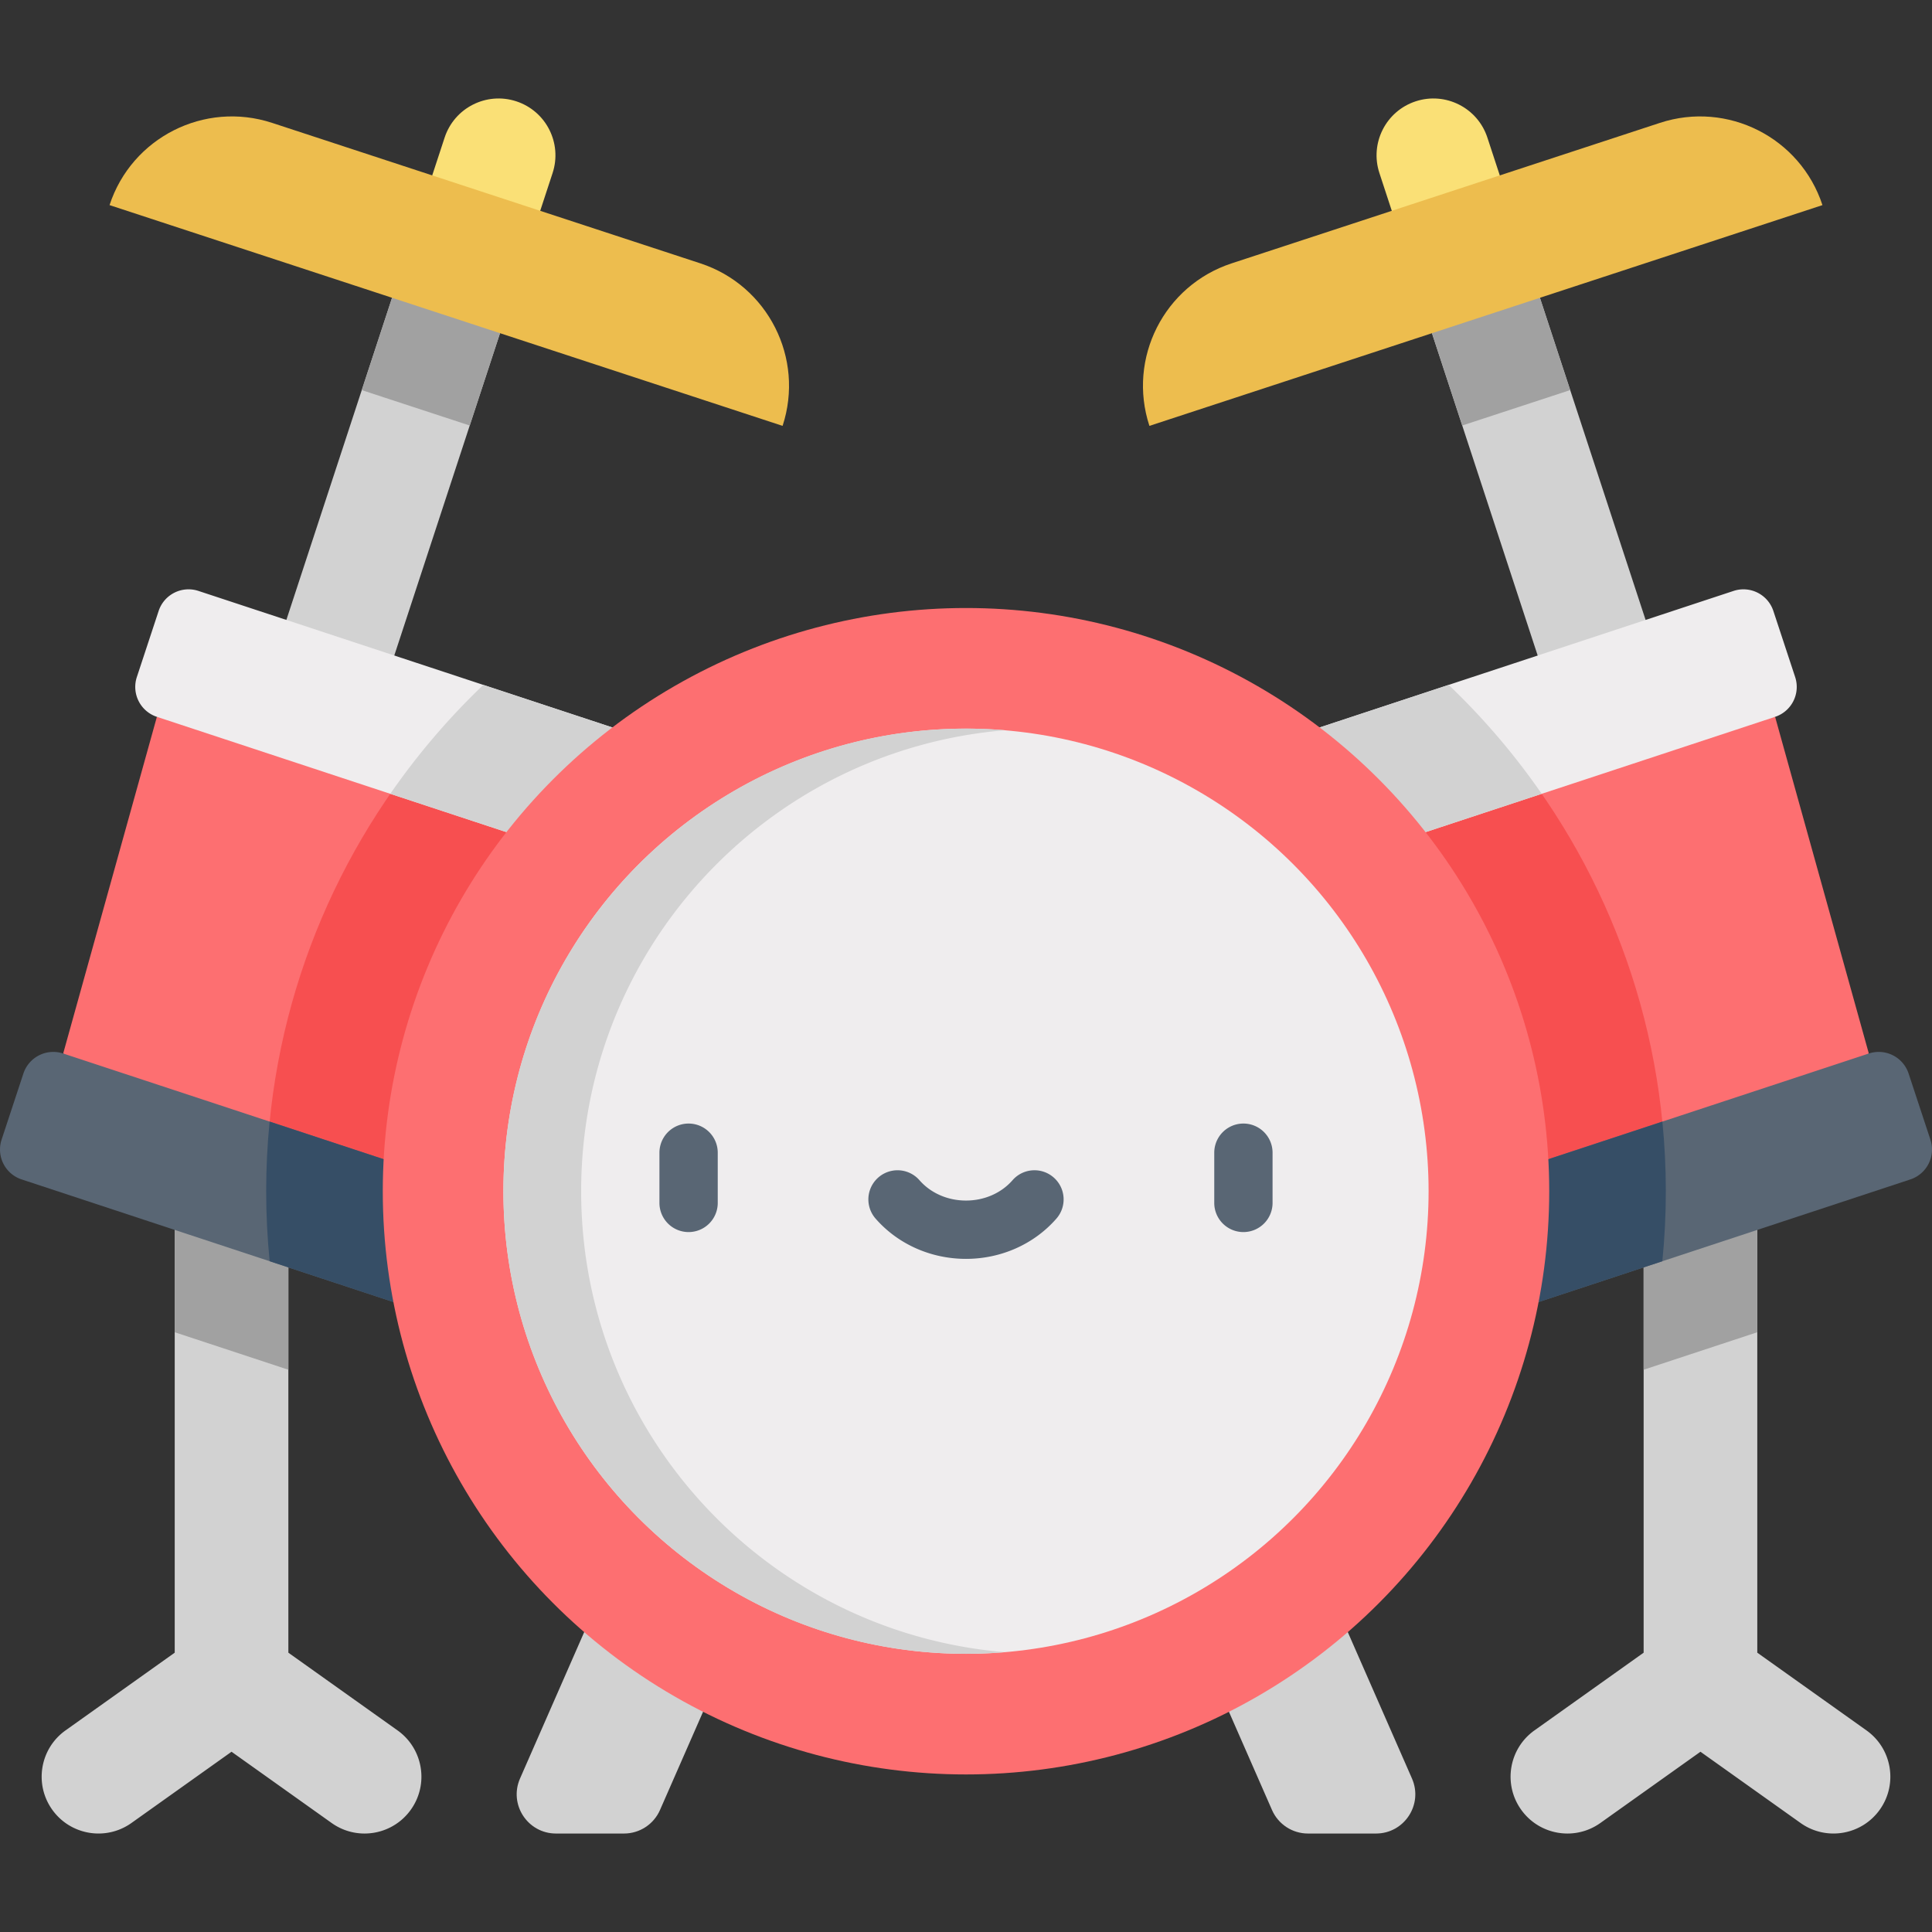 <svg xmlns="http://www.w3.org/2000/svg" viewBox="0 0 512 512"><rect x="0" y="0" width="512" height="512" fill="#333333" stroke="none"/><path d="M406.647 458.574l28.934-20.595V288.762c0-8.317 6.743-15.059 15.059-15.059s15.059 6.743 15.059 15.059v149.217l28.934 20.595c6.776 4.823 8.358 14.226 3.536 21.001-4.823 6.777-14.226 8.358-21.001 3.537L450.64 464.23l-26.526 18.882a14.993 14.993 0 0 1-8.72 2.791c-4.707 0-9.344-2.2-12.281-6.327-4.824-6.777-3.242-16.179 3.534-21.002z" fill="#d2d2d2"/><path d="M450.638 273.703c8.317 0 15.059 6.743 15.059 15.059v64.297l-30.117 9.934v-74.23c0-8.317 6.742-15.06 15.058-15.06z" fill="#a1a1a1"/><path d="M374.165 72.093l28.613-9.386 52.573 160.264-28.614 9.387zM105.354 458.574L76.42 437.979V288.762c0-8.317-6.743-15.059-15.059-15.059s-15.059 6.743-15.059 15.059v149.217l-28.933 20.595c-6.776 4.823-8.358 14.226-3.536 21.001 4.823 6.777 14.226 8.358 21.001 3.537L61.36 464.23l26.526 18.882a14.993 14.993 0 0 0 8.72 2.791c4.707 0 9.344-2.2 12.281-6.327 4.824-6.777 3.242-16.179-3.533-21.002zM85.257 232.346l-28.613-9.386 52.572-160.265 28.614 9.387z" fill="#d2d2d2"/><path d="M136.829 26.851c-7.903-2.592-16.41 1.713-19.002 9.616L109.222 62.7l28.617 9.387 8.605-26.233c2.592-7.904-1.713-16.411-9.615-19.003zm238.342 0c7.903-2.592 16.41 1.713 19.002 9.616l8.605 26.233-28.617 9.387-8.605-26.233c-2.592-7.904 1.713-16.411 9.615-19.003z" fill="#fae076"/><path d="M165.445 408.291l-27.633 63.033c-3.013 6.873 2.022 14.579 9.527 14.579h18.036c4.13 0 7.869-2.444 9.527-6.225l13.339-30.426-22.796-40.961zm181.11 0l27.633 63.033c3.013 6.873-2.022 14.579-9.527 14.579h-18.035c-4.13 0-7.869-2.444-9.527-6.225l-13.339-30.426 22.795-40.961z" fill="#d2d2d2"/><path d="M61.362 273.703c-8.317 0-15.059 6.743-15.059 15.059v64.297l30.117 9.934v-74.23c0-8.317-6.742-15.06-15.058-15.06z" fill="#a1a1a1"/><path fill="#fd6f71" d="M16.742 279.191l24.836-89.222 70.201 5.39 64.93 39.18-24.837 89.222-75.936-5.813z"/><path d="M70.555 314.425l5.382 3.523 75.936 5.811 24.837-89.221-62.804-37.897c-26.799 31.937-43.051 72.999-43.351 117.784z" fill="#f74f50"/><path d="M176.709 234.539l-135.131-44.57a8.35 8.35 0 0 1-5.314-10.544l5.776-17.512a8.35 8.35 0 0 1 10.544-5.314l135.13 44.57-11.005 33.37z" fill="#efedee"/><path d="M140.866 357.129l-135.13-44.57a8.35 8.35 0 0 1-5.314-10.544l5.776-17.512a8.35 8.35 0 0 1 10.544-5.314l135.13 44.57-11.006 33.37z" fill="#596674"/><path fill="#fd6f71" d="M495.259 279.191l-24.837-89.222-70.201 5.39-64.93 39.18 24.837 89.222 75.936-5.813z"/><path d="M441.445 314.425l-5.382 3.523-75.936 5.811-24.837-89.221 62.804-37.897c26.799 31.937 43.051 72.999 43.351 117.784z" fill="#f74f50"/><path d="M335.291 234.539l135.13-44.57a8.35 8.35 0 0 0 5.314-10.544l-5.776-17.512a8.35 8.35 0 0 0-10.544-5.314l-135.13 44.57 11.006 33.37z" fill="#efedee"/><path d="M371.134 357.129l135.13-44.57a8.35 8.35 0 0 0 5.314-10.544l-5.776-17.512a8.35 8.35 0 0 0-10.544-5.314l-135.13 44.57 11.006 33.37z" fill="#596674"/><path d="M70.539 315.683c0 6.262.316 12.451.925 18.556l69.402 22.891 11.005-33.369-80.418-26.524c-.6 6.068-.914 12.222-.914 18.446z" fill="#364e66"/><path d="M103.43 210.37l73.279 24.169 11.005-33.369-59.622-19.664a186.946 186.946 0 0 0-24.662 28.864z" fill="#d2d2d2"/><path d="M441.462 315.683c0 6.262-.316 12.451-.925 18.556l-69.402 22.891-11.005-33.369 80.418-26.524c.599 6.068.914 12.222.914 18.446z" fill="#364e66"/><path d="M408.57 210.37l-73.279 24.169-11.005-33.369 59.622-19.664a186.946 186.946 0 0 1 24.662 28.864z" fill="#d2d2d2"/><circle cx="256" cy="315.688" r="154.558" fill="#fd6f71"/><circle cx="256" cy="315.688" r="122.592" fill="#efedee"/><path d="M154.012 315.683c0-64.235 49.406-116.923 112.29-122.157a124.477 124.477 0 0 0-10.302-.435c-67.706 0-122.592 54.886-122.592 122.592S188.294 438.274 256 438.274c3.471 0 6.904-.151 10.302-.435-62.883-5.233-112.29-57.92-112.29-122.156z" fill="#d2d2d2"/><path d="M182.484 326.511a7.726 7.726 0 0 1-7.726-7.726V305.48a7.726 7.726 0 1 1 15.452 0v13.305a7.725 7.725 0 0 1-7.726 7.726zm147.032 0a7.726 7.726 0 0 1-7.726-7.726V305.48a7.726 7.726 0 1 1 15.452 0v13.305a7.726 7.726 0 0 1-7.726 7.726zM256 333.613c-9.302 0-18.035-3.889-23.962-10.67a7.726 7.726 0 1 1 11.634-10.17c2.992 3.423 7.485 5.387 12.327 5.387s9.336-1.964 12.328-5.387c2.807-3.213 7.689-3.541 10.902-.732s3.541 7.689.731 10.902c-5.926 6.781-14.658 10.67-23.96 10.67z" fill="#596674"/><path fill="#a1a1a1" d="M95.874 103.385l13.348-40.69 28.613 9.387-13.347 40.69z"/><path d="M185.6 69.79L72.101 32.561c-17.913-5.875-37.196 3.883-43.072 21.795l178.365 58.506c5.875-17.913-3.883-37.197-21.794-43.072z" fill="#edbd4e"/><path fill="#a1a1a1" d="M416.12 103.378l-28.613 9.386-13.347-40.69 28.613-9.386z"/><path d="M326.401 69.79l113.498-37.229c17.913-5.875 37.196 3.883 43.072 21.795l-178.365 58.506c-5.875-17.913 3.883-37.197 21.795-43.072z" fill="#edbd4e"/></svg>